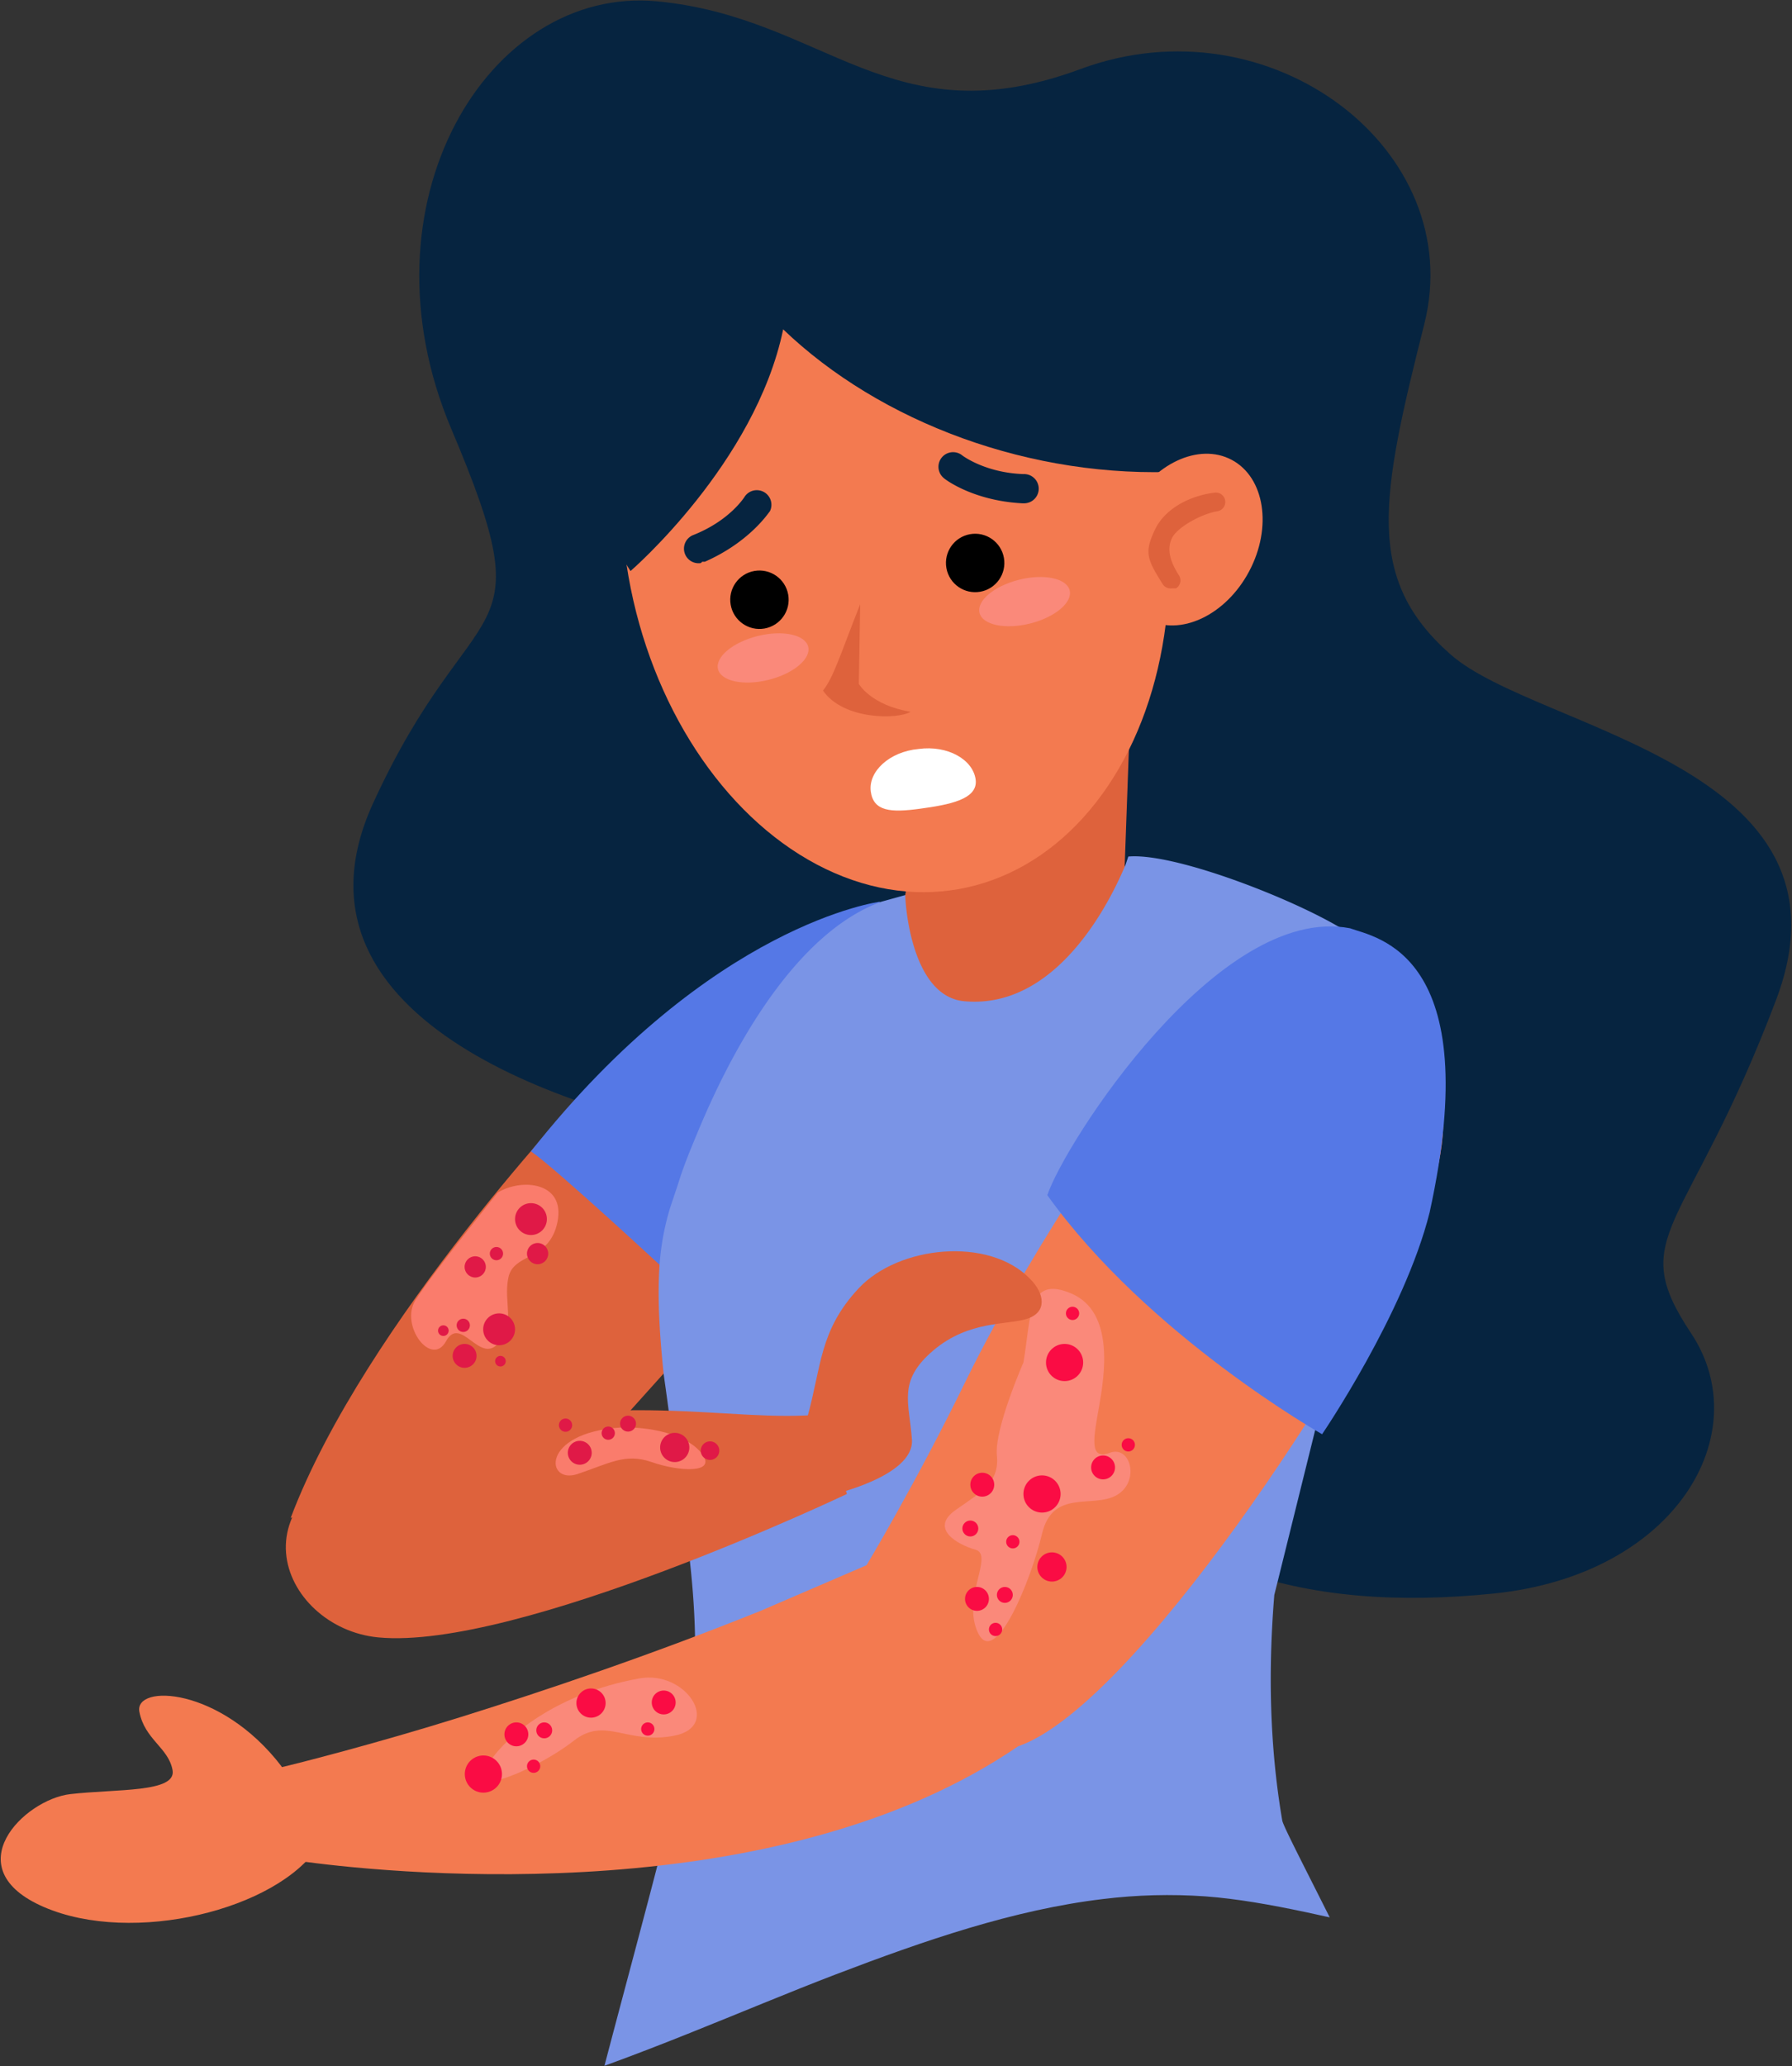 <svg xmlns="http://www.w3.org/2000/svg" xmlns:xlink="http://www.w3.org/1999/xlink" viewBox="0 0 1350 1556"><rect x="0" y="0" width="1350" height="1556" fill="#333333" stroke="none"/><defs><clipPath id="clip-path" transform="translate(-385 -202)"><path d="M2019,1541c-110,182-256,142-365,144-145,3-266-48-361-55a402,402,0,0,0-77,2c-67,8-134,31-202,57s-152,64-229,87c-60,18-172,19-290-5C276,1726,3,1586,0,1315c-6-512,432-308,228-727C86,296,296-169,742,63c204,106,376,195,637,112,156-50,422-86,522,138s-5,367,6,474C1937,1093,2200,1242,2019,1541Z" fill="none"/></clipPath></defs><title>Asset 3</title><g id="Layer_2" data-name="Layer 2"><g id="Слой_1" data-name="Слой 1"><g clip-path="url(#clip-path)"><path d="M826,1023s-166,174-222,322c66-19,203-22,203-22l151-168Z" transform="translate(-385 -202)" fill="#de623c"/><path d="M935,1060c-108-17-345-87-269-253s131-112,59-282,28-334,155-322,176,104,319,51,292,61,259,192-45,192,20,249,312,83,245,260-114,176-64,251-11,182-149,196-271-14-349-156S935,1060,935,1060Z" transform="translate(-385 -202)" fill="#062440"/><path d="M1236,751l-7,194s-101,72-179,24c12-60,28-159,28-159Z" transform="translate(-385 -202)" fill="#de623c"/><path d="M1048,881s-127,16-263,188c19,13,104,92,104,92Z" transform="translate(-385 -202)" fill="#5578e6"/><ellipse cx="1061" cy="596" rx="204" ry="275" transform="translate(-474 -4) rotate(-10)" fill="#f37a50"/><path d="M1276,557c-114,6-228-37-301-107C954,551,860,632,860,632S749,468,875,346,1334,232,1276,557Z" transform="translate(-385 -202)" fill="#062440"/><circle cx="1121" cy="620" r="22" transform="translate(-477 8) rotate(-10)"/><circle cx="959" cy="649" r="22" transform="translate(-485 -21) rotate(-10)"/><path d="M1033,657c-15,38-20,55-28,65,15,22,56,22,66,16-30-5-39-21-39-21Z" transform="translate(-385 -202)" fill="#de623c"/><ellipse cx="1281" cy="610" rx="68" ry="51" transform="translate(-244 1251) rotate(-62)" fill="#f37a50"/><path d="M1268,645h3a7,7,0,0,0,2-10c-7-11-9-20-5-28s22-18,34-20a7,7,0,0,0-2-14c-17,2-37,11-45,28s-6,22,6,41A7,7,0,0,0,1268,645Z" transform="translate(-385 -202)" fill="#de623c"/><path d="M914,625h2c34-15,48-37,49-38a11,11,0,0,0-19-11s-11,18-39,29a11,11,0,0,0,6,21Z" transform="translate(-385 -202)" fill="#062440"/><path d="M1158,581h-3c-37-2-58-18-59-19a11,11,0,0,1,14-17s17,13,46,14a11,11,0,0,1,1,22Z" transform="translate(-385 -202)" fill="#062440"/><path d="M1077,766c22-3,41,8,43,23s-20,19-42,22-35,2-37-13S1055,768,1077,766Z" transform="translate(-385 -202)" fill="#fff"/><path d="M1351,1573c-7-41-12-97-6-170l3-12,28-113,6-25c27-111,51-232,41-302-2-13-5-25-10-34s-8-11-21-18c-40-23-124-55-157-52l-2,6c-10,24-50,109-121,103-40-3-45-72-45-80h0l-18,5c-58,21-106,95-139,175-5,12-10,24-14,37l-6,18a191,191,0,0,0-8,42c-2,26,0,55,3,84,2,14,4,29,6,44,11,74,26,151,12,230-6,37-41,164-63,248h600C1409,1685,1353,1582,1351,1573Z" transform="translate(-385 -202)" fill="#7a94e6"/><path d="M1453,1125c-49,109-214,362-301,392l-115-135s38-63,76-141c53-108,140-229,162-262C1338,882,1534,947,1453,1125Z" transform="translate(-385 -202)" fill="#f37a50"/><path d="M596,1601l19,3c75,10,357,36,537-87,10-11-104-141-104-141l-11,5-79,34c-82,33-162,60-226,80s-123,35-136,38h-3Z" transform="translate(-385 -202)" fill="#f37a50"/><path d="M625,1592c-31,48-140,75-207,46s-15-81,20-85,80-1,77-18-21-23-25-44,61-19,107,41Z" transform="translate(-385 -202)" fill="#f37a50"/><path d="M1402,901c19,7,103,18,60,214-19,76-81,167-81,167s-131-74-207-180C1187,1063,1303,882,1402,901Z" transform="translate(-385 -202)" fill="#5578e6"/><path d="M1005,1267c-73,7-149-21-309,19-146,36-100,142-26,149,105,10,353-108,353-108Z" transform="translate(-385 -202)" fill="#de623c"/><path d="M1156,1228c6-35,3-66,36-52s25,62,21,85-8,41,8,35,23,22,5,32-48-5-56,29-35,101-48,75,12-59-2-63-35-16-15-30,33-21,31-41S1156,1228,1156,1228Z" transform="translate(-385 -202)" fill="#fa897a"/><path d="M866,1466c36-7,63,36,27,43s-52-15-76,4-81,45-66,20S806,1477,866,1466Z" transform="translate(-385 -202)" fill="#fa897a"/><circle cx="785" cy="1125" r="14" fill="#fa0c44"/><circle cx="1177" cy="1382" r="11" transform="translate(-1017 1035) rotate(-45)" fill="#fa0c44"/><circle cx="802" cy="1026" r="14" fill="#fa0c44"/><circle cx="740" cy="1118" r="9" fill="#fa0c44"/><circle cx="736" cy="1204" r="9" fill="#fa0c44"/><circle cx="831" cy="1105" r="9" fill="#fa0c44"/><circle cx="731" cy="1151" r="6" fill="#fa0c44"/><circle cx="763" cy="1161" r="5" fill="#fa0c44"/><circle cx="850" cy="1088" r="5" fill="#fa0c44"/><circle cx="750" cy="1227" r="5" fill="#fa0c44"/><circle cx="808" cy="989" r="5" fill="#fa0c44"/><circle cx="757" cy="1201" r="6" fill="#fa0c44"/><circle cx="830" cy="1484" r="11" transform="translate(-1191 820) rotate(-45)" fill="#fa0c44"/><circle cx="749" cy="1538" r="14" transform="translate(-1253 778) rotate(-45)" fill="#fa0c44"/><circle cx="389" cy="1306" r="9" fill="#fa0c44"/><circle cx="500" cy="1282" r="9" fill="#fa0c44"/><circle cx="402" cy="1330" r="5" fill="#fa0c44"/><circle cx="488" cy="1302" r="5" fill="#fa0c44"/><circle cx="410" cy="1303" r="6" fill="#fa0c44"/><path d="M993,1270c11-39,9-66,39-98s98-39,129-7c11,11,13,25-2,30s-44,1-71,24-18,39-16,67-62,42-62,42Z" transform="translate(-385 -202)" fill="#de623c"/><path d="M852,1277c22-1,51,5,62,20s-18,13-38,6-32,1-56,9S792,1281,852,1277Z" transform="translate(-385 -202)" fill="#fa7c6c"/><circle cx="887" cy="1297" r="11" transform="translate(-467 -142) rotate(-4)" fill="#e01947"/><circle cx="815" cy="1301" r="9" transform="translate(-467 -147) rotate(-4)" fill="#e01947"/><circle cx="856" cy="1282" r="6" transform="translate(-1056 877) rotate(-49)" fill="#e01947"/><circle cx="918" cy="1302" r="7" transform="translate(-1050 931) rotate(-49)" fill="#e01947"/><circle cx="842" cy="1289" r="5" transform="translate(-1067 869) rotate(-49)" fill="#e01947"/><circle cx="809" cy="1283" r="5" transform="translate(-1073 842) rotate(-49)" fill="#e01947"/><path d="M760,1100c18-11,51-8,45,22s-33,23-37,42,6,35-8,50-28-22-39-2-35-12-23-31S760,1100,760,1100Z" transform="translate(-385 -202)" fill="#fa7c6c"/><circle cx="400" cy="918" r="12" fill="#e01947"/><circle cx="376" cy="1001" r="12" fill="#e01947"/><circle cx="405" cy="944" r="8" fill="#e01947"/><circle cx="358" cy="954" r="8" fill="#e01947"/><circle cx="374" cy="944" r="5" fill="#e01947"/><circle cx="377" cy="1025" r="4" fill="#e01947"/><circle cx="334" cy="1002" r="4" fill="#e01947"/><circle cx="349" cy="998" r="5" fill="#e01947"/><circle cx="350" cy="1021" r="9" fill="#e01947"/><ellipse cx="1155" cy="658" rx="35" ry="17" transform="translate(-508 94) rotate(-14)" fill="#fa897a"/><ellipse cx="958" cy="700" rx="35" ry="17" transform="translate(-524 48) rotate(-14)" fill="#fa897a"/></g></g></g></svg>